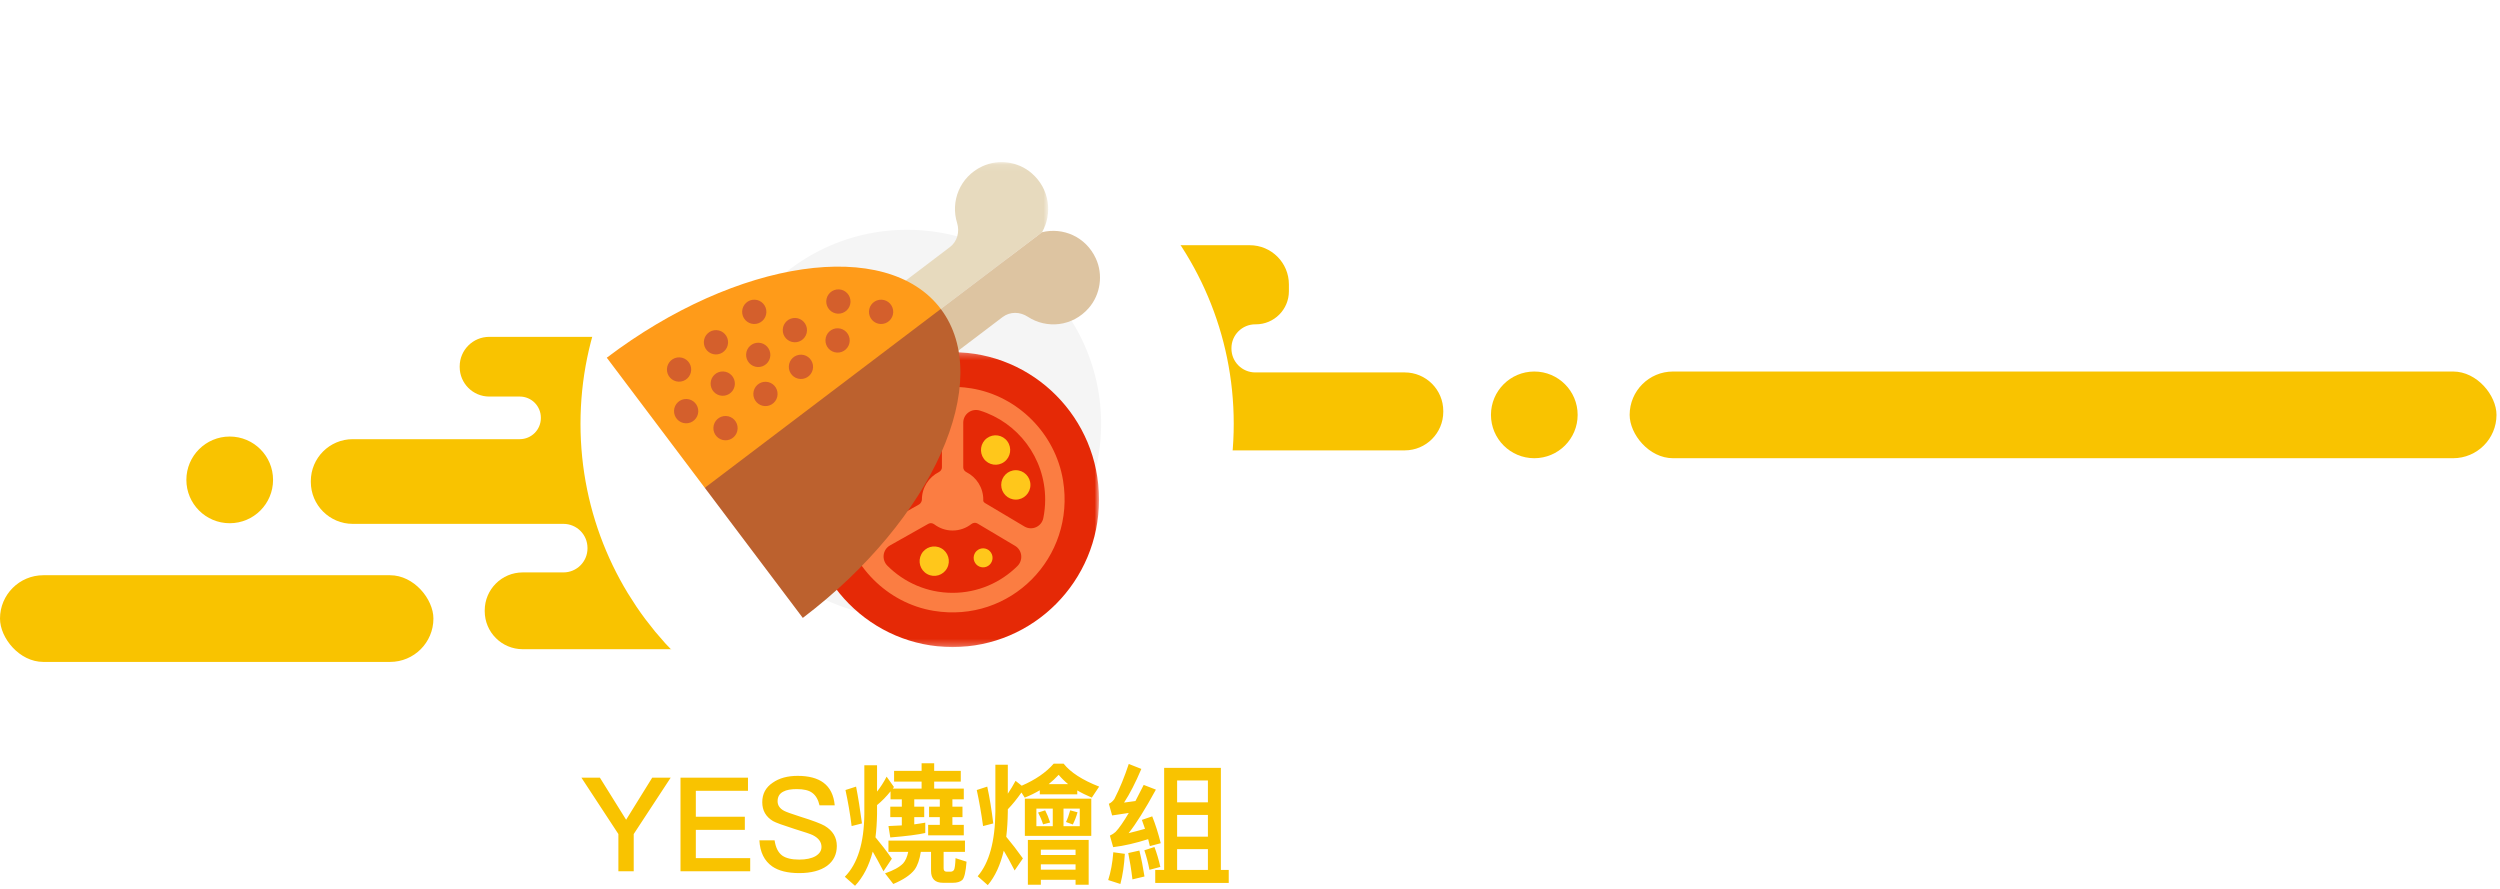 <svg xmlns="http://www.w3.org/2000/svg" xmlns:xlink="http://www.w3.org/1999/xlink" width="377" height="134" viewBox="0 0 377 134">
  <defs>
    <circle id="tab_yes_active-b" cx="137.793" cy="39.908" r="39.254"/>
    <filter id="tab_yes_active-a" width="201.9%" height="201.9%" x="-51%" y="-51%" filterUnits="objectBoundingBox">
      <feMorphology in="SourceAlpha" operator="dilate" radius="10" result="shadowSpreadOuter1"/>
      <feOffset in="shadowSpreadOuter1" result="shadowOffsetOuter1"/>
      <feGaussianBlur in="shadowOffsetOuter1" result="shadowBlurOuter1" stdDeviation="10"/>
      <feComposite in="shadowBlurOuter1" in2="SourceAlpha" operator="out" result="shadowBlurOuter1"/>
      <feColorMatrix in="shadowBlurOuter1" values="0 0 0 0 0   0 0 0 0 0   0 0 0 0 0  0 0 0 0.2 0"/>
    </filter>
    <polygon id="tab_yes_active-c" points="0 22.514 0 44.748 44.165 44.748 44.165 22.514 44.165 .281 0 .281"/>
    <polygon id="tab_yes_active-e" points=".361 .101 34.212 .101 34.212 32.612 .361 32.612 .361 .101"/>
  </defs>
  <g fill="none" fill-rule="evenodd" transform="translate(-1 24)">
    <g fill="#F9C300" transform="translate(.105 12.418)">
      <path d="M138.339 29.809L94.358 29.809C92.602 29.809 91.177 28.385 91.177 26.628L91.177 26.563C91.177 24.806 92.602 23.382 94.358 23.382L95.865 23.382C98.326 23.382 100.322 21.387 100.322 18.926L100.322 18.835C100.322 16.374 98.326 14.379 95.865 14.379L74.673 14.379C72.211 14.379 70.216 16.374 70.216 18.835L70.216 18.926C70.216 21.387 72.211 23.382 74.673 23.382L79.274 23.382C81.031 23.382 82.456 24.806 82.456 26.563L82.456 26.628C82.456 28.385 81.031 29.809 79.274 29.809L54.089 29.809C50.598 29.809 47.768 32.639 47.768 36.131L47.768 36.259C47.768 39.75 50.598 42.581 54.089 42.581L85.862 42.581C87.865 42.581 89.488 44.203 89.488 46.205L89.488 46.279C89.488 48.28 87.865 49.902 85.862 49.902L79.723 49.902C76.558 49.902 73.991 52.469 73.991 55.635L73.991 55.751C73.991 58.916 76.558 61.482 79.723 61.482L117.813 61.482C120.979 61.482 123.546 58.916 123.546 55.751L123.546 55.635C123.546 52.469 120.979 49.902 117.813 49.902L108.269 49.902C106.266 49.902 104.644 48.28 104.644 46.279L104.644 46.205C104.644 44.203 106.266 42.581 108.269 42.581L138.339 42.581C141.83 42.581 144.661 39.75 144.661 36.259L144.661 36.131C144.661 32.639 141.83 29.809 138.339 29.809M186.597 16.153L186.597 16.082C186.597 14.099 188.205 12.491 190.186 12.491L190.273 12.491C193.027 12.491 195.261 10.259 195.261 7.505L195.261 6.467C195.261 3.204 192.616.56 189.356.56L167.249.56C163.987.56 161.343 3.204 161.343 6.467L161.343 6.585C161.343 9.848 163.987 12.491 167.249 12.491L170.633 12.491C172.614 12.491 174.222 14.099 174.222 16.082L174.222 16.153C174.222 18.136 172.614 19.743 170.633 19.743L165.539 19.743C162.324 19.743 159.719 22.348 159.719 25.562L159.719 25.681C159.719 28.894 162.324 31.5 165.539 31.5L212.724 31.5C215.936 31.5 218.542 28.894 218.542 25.681L218.542 25.562C218.542 22.348 215.936 19.743 212.724 19.743L190.186 19.743C188.205 19.743 186.597 18.136 186.597 16.153"/>
      <rect width="130.719" height="13.072" x="246.647" y="19.608" rx="6.536"/>
      <circle cx="232.268" cy="26.144" r="6.536"/>
      <circle cx="35.536" cy="35.948" r="6.536"/>
      <rect width="65.359" height="13.072" x=".895" y="50.327" rx="6.536"/>
    </g>
    <use fill="#000" filter="url(#tab_yes_active-a)" xlink:href="#tab_yes_active-b"/>
    <use fill="#F5F5F5" stroke="#FFF" stroke-width="20" xlink:href="#tab_yes_active-b"/>
    <g transform="translate(122.569 28.758)">
      <g transform="translate(0 .07)">
        <mask id="tab_yes_active-d" fill="#fff">
          <use xlink:href="#tab_yes_active-c"/>
        </mask>
        <path fill="#E52906" d="M44.165,22.514 C44.165,10.235 34.277,0.281 22.082,0.281 C9.885,0.281 0,10.235 0,22.514 C0,34.795 9.885,44.749 22.082,44.749 C34.277,44.749 44.165,34.795 44.165,22.514" mask="url(#tab_yes_active-d)"/>
      </g>
      <path fill="#FB7D42" d="M22.082,36.641 C18.244,36.641 14.774,35.078 12.25,32.554 C11.345,31.645 11.531,30.119 12.645,29.491 L18.428,26.231 C18.716,26.067 19.063,26.117 19.328,26.316 C20.097,26.896 21.045,27.244 22.082,27.244 C23.146,27.244 24.125,26.881 24.907,26.272 C25.179,26.062 25.537,26.009 25.835,26.185 L31.506,29.557 C32.598,30.205 32.757,31.712 31.855,32.607 C29.338,35.099 25.89,36.641 22.082,36.641 M20.474,10.985 L20.474,17.712 C20.474,18.027 20.283,18.294 20.003,18.437 C18.492,19.202 17.453,20.765 17.453,22.583 C17.453,22.742 17.356,23.138 16.966,23.347 L11.197,26.601 C10.064,27.237 8.639,26.581 8.385,25.298 C8.212,24.421 8.12,23.515 8.12,22.583 C8.12,16.264 12.265,10.924 17.967,9.156 C19.21,8.771 20.474,9.674 20.474,10.985 M36.043,22.583 C36.043,23.536 35.946,24.468 35.765,25.366 C35.503,26.662 34.049,27.312 32.919,26.64 L27.124,23.193 C26.616,22.928 26.709,22.701 26.709,22.583 C26.709,20.765 25.671,19.202 24.16,18.437 C23.88,18.294 23.689,18.027 23.689,17.712 L23.689,10.985 C23.689,9.674 24.955,8.771 26.196,9.156 C31.898,10.924 36.043,16.264 36.043,22.583 M24.942,5.813 C13.381,3.903 3.528,13.824 5.424,25.464 C6.571,32.512 12.221,38.199 19.221,39.355 C30.782,41.265 40.635,31.344 38.739,19.703 C37.592,12.654 31.944,6.968 24.942,5.813"/>
      <path fill="#FFC71B" d="M29.413 20.365C29.413 19.139 30.4 18.146 31.617 18.146 32.833 18.146 33.819 19.139 33.819 20.365 33.819 21.59 32.833 22.584 31.617 22.584 30.4 22.584 29.413 21.59 29.413 20.365M26.791 16.42C26.07 15.432 26.279 14.043 27.26 13.318 28.242 12.592 29.619 12.805 30.34 13.793 31.061 14.781 30.852 16.17 29.869 16.894 28.889 17.62 27.51 17.408 26.791 16.42M16.744 16.901C15.672 17.487 14.335 17.091 13.753 16.016 13.168 14.938 13.563 13.593 14.635 13.006 15.702 12.419 17.042 12.815 17.623 13.893 18.205 14.967 17.81 16.316 16.744 16.901M14.558 21.106C14.041 22.218 12.729 22.697 11.626 22.177 10.525 21.655 10.051 20.337 10.567 19.227 11.084 18.118 12.395 17.638 13.496 18.158 14.597 18.677 15.073 19.999 14.558 21.106M20.357 29.914C21.429 30.496 21.831 31.84 21.251 32.919 20.672 34 19.335 34.401 18.265 33.816 17.194 33.236 16.794 31.89 17.373 30.811 17.949 29.735 19.289 29.331 20.357 29.914M25.924 30.15C25.259 30.572 25.058 31.459 25.478 32.129 25.896 32.798 26.779 33 27.444 32.578 28.109 32.155 28.309 31.27 27.888 30.599 27.47 29.929 26.589 29.729 25.924 30.15"/>
    </g>
    <g transform="translate(92.503)">
      <g transform="translate(32.353 .345)">
        <mask id="tab_yes_active-f" fill="#fff">
          <use xlink:href="#tab_yes_active-e"/>
        </mask>
        <path fill="#E7DABE" d="M31.712,1.769 C29.674,0.008 26.697,-0.401 24.261,0.745 C20.848,2.351 19.471,6.05 20.469,9.263 C20.887,10.605 20.511,12.065 19.393,12.913 L0.361,27.336 L4.336,32.612 L33.285,10.673 C34.875,7.878 34.461,4.146 31.712,1.769" mask="url(#tab_yes_active-f)"/>
      </g>
      <path fill="#DDC4A1" d="M65.638,11.018 L36.69,32.957 L40.663,38.232 L59.694,23.81 C60.814,22.962 62.315,22.998 63.49,23.767 C66.298,25.609 70.222,25.291 72.694,22.436 C74.458,20.398 74.881,17.414 73.746,14.967 C72.219,11.666 68.753,10.246 65.638,11.018"/>
      <path fill="#FF9B19" d="M0,29.942 L14.78,49.561 L37.039,45.576 L50.368,22.59 C42.206,11.755 19.656,15.047 0,29.942"/>
      <path fill="#BC612E" d="M50.368,22.59 L50.368,22.59 L14.78,49.561 L29.559,69.18 C49.214,54.284 58.53,33.425 50.368,22.59"/>
      <path fill="#D45F2C" d="M24.666 29.591C24.625 30.602 23.773 31.39 22.765 31.35 21.755 31.307 20.97 30.454 21.01 29.441 21.052 28.429 21.904 27.643 22.913 27.684 23.922 27.725 24.705 28.579 24.666 29.591M13.796 38.074C13.755 39.086 12.903 39.873 11.895 39.833 10.886 39.792 10.1 38.938 10.14 37.925 10.183 36.913 11.035 36.126 12.043 36.167 13.052 36.208 13.836 37.062 13.796 38.074M24.068 23.1C24.026 24.112 23.175 24.899 22.168 24.859 21.158 24.817 20.372 23.964 20.413 22.951 20.454 21.939 21.306 21.152 22.315 21.193 23.323 21.234 24.108 22.088 24.068 23.1M30.19 25.856C30.15 26.869 29.299 27.656 28.29 27.615 27.279 27.573 26.495 26.72 26.536 25.708 26.577 24.695 27.429 23.908 28.438 23.949 29.446 23.99 30.232 24.844 30.19 25.856M31.105 31.393C31.065 32.405 30.214 33.191 29.205 33.151 28.196 33.109 27.41 32.256 27.453 31.244 27.493 30.231 28.344 29.445 29.354 29.486 30.363 29.527 31.147 30.38 31.105 31.393M19.314 33.925C19.274 34.937 18.423 35.724 17.414 35.683 16.404 35.642 15.619 34.788 15.659 33.775 15.701 32.764 16.552 31.977 17.561 32.017 18.571 32.059 19.355 32.913 19.314 33.925M12.728 31.799C12.687 32.811 11.836 33.598 10.827 33.557 9.817 33.516 9.032 32.663 9.072 31.65 9.114 30.638 9.966 29.85 10.975 29.892 11.984 29.934 12.769 30.786 12.728 31.799M25.755 35.48C25.713 36.493 24.864 37.28 23.855 37.238 22.845 37.198 22.059 36.344 22.102 35.332 22.142 34.32 22.994 33.533 24.003 33.573 25.011 33.615 25.797 34.468 25.755 35.48M19.73 40.638C19.69 41.651 18.84 42.438 17.831 42.397 16.821 42.355 16.035 41.502 16.078 40.49 16.119 39.478 16.97 38.69 17.98 38.732 18.988 38.773 19.773 39.626 19.73 40.638M18.29 27.69C18.249 28.703 17.398 29.489 16.39 29.449 15.38 29.407 14.594 28.554 14.637 27.542 14.678 26.529 15.529 25.742 16.539 25.783 17.547 25.825 18.332 26.679 18.29 27.69M36.632 27.412C36.591 28.425 35.74 29.212 34.731 29.17 33.721 29.13 32.936 28.275 32.977 27.264 33.018 26.251 33.871 25.464 34.88 25.505 35.888 25.547 36.672 26.4 36.632 27.412M36.751 21.545C36.71 22.557 35.859 23.344 34.851 23.303 33.842 23.262 33.055 22.407 33.097 21.396 33.139 20.384 33.991 19.596 34.999 19.637 36.008 19.679 36.793 20.532 36.751 21.545M43.194 23.1C43.152 24.113 42.301 24.9 41.293 24.859 40.282 24.817 39.497 23.964 39.539 22.952 39.579 21.94 40.431 21.152 41.441 21.194 42.449 21.234 43.234 22.088 43.194 23.1"/>
    </g>
    <g fill="#F9C300" transform="translate(88.582 91.046)">
      <path d="M0.099,2.231 L5.671,10.728 L5.671,16.34 L7.983,16.34 L7.983,10.728 L13.555,2.231 L10.769,2.231 L6.837,8.574 L2.885,2.231 L0.099,2.231 Z M15.037,2.231 L15.037,16.34 L25.549,16.34 L25.549,14.364 L17.349,14.364 L17.349,10.096 L24.739,10.096 L24.739,8.12 L17.349,8.12 L17.349,4.207 L25.214,4.207 L25.214,2.231 L15.037,2.231 Z M32.703,1.955 C31.181,1.955 29.936,2.291 28.948,2.982 C27.881,3.694 27.367,4.682 27.367,5.926 C27.367,7.171 27.901,8.12 28.988,8.772 C29.403,9.009 30.489,9.404 32.228,9.957 C33.789,10.432 34.698,10.748 34.975,10.886 C35.844,11.321 36.299,11.914 36.299,12.665 C36.299,13.257 35.983,13.712 35.39,14.067 C34.797,14.403 33.967,14.581 32.94,14.581 C31.774,14.581 30.924,14.364 30.371,13.969 C29.758,13.514 29.383,12.744 29.225,11.677 L26.933,11.677 C27.031,13.475 27.684,14.779 28.869,15.609 C29.837,16.281 31.201,16.617 32.94,16.617 C34.738,16.617 36.141,16.241 37.129,15.53 C38.117,14.799 38.611,13.791 38.611,12.526 C38.611,11.222 37.998,10.214 36.773,9.483 C36.22,9.167 34.995,8.693 33.078,8.1 C31.774,7.685 30.964,7.389 30.667,7.231 C29.995,6.875 29.679,6.381 29.679,5.788 C29.679,5.116 29.956,4.622 30.549,4.326 C31.023,4.069 31.695,3.95 32.584,3.95 C33.611,3.95 34.402,4.128 34.916,4.523 C35.429,4.899 35.805,5.531 36.002,6.401 L38.295,6.401 C38.156,4.859 37.583,3.713 36.595,2.982 C35.667,2.291 34.362,1.955 32.703,1.955 Z M47.246,1.204 L51.395,1.204 L51.395,0.058 L53.292,0.058 L53.292,1.204 L57.304,1.204 L57.304,2.824 L53.292,2.824 L53.292,3.871 L57.758,3.871 L57.758,5.492 L56.039,5.492 L56.039,6.598 L57.56,6.598 L57.56,8.179 L56.039,8.179 L56.039,9.345 L57.758,9.345 L57.758,10.926 L52.383,10.926 L52.383,9.345 L54.142,9.345 L54.142,8.179 L52.522,8.179 L52.522,6.598 L54.142,6.598 L54.142,5.492 L50.289,5.492 L50.289,6.598 L51.791,6.598 L51.791,8.179 L50.289,8.179 L50.289,9.266 C50.921,9.187 51.474,9.088 51.949,9.009 L51.949,10.57 C50.921,10.807 49.162,11.044 46.673,11.242 L46.396,9.523 C47.107,9.483 47.779,9.463 48.412,9.424 L48.412,8.179 L46.673,8.179 L46.673,6.598 L48.412,6.598 L48.412,5.492 L46.712,5.492 L46.712,4.286 C46.08,5.077 45.408,5.768 44.677,6.361 L44.677,7.705 C44.657,8.969 44.578,10.135 44.44,11.222 C45.25,12.19 46.08,13.257 46.91,14.443 L45.645,16.34 C45.013,15.115 44.46,14.127 44.025,13.376 C43.472,15.51 42.582,17.229 41.357,18.533 L39.816,17.17 C41.753,15.214 42.721,12.052 42.76,7.705 L42.76,0.354 L44.677,0.354 L44.677,4.326 C45.191,3.674 45.685,2.923 46.119,2.073 L47.226,3.634 L47.048,3.871 L51.395,3.871 L51.395,2.824 L47.246,2.824 L47.246,1.204 Z M46.396,11.716 L57.936,11.716 L57.936,13.415 L54.715,13.415 L54.715,15.885 C54.715,16.221 54.853,16.399 55.15,16.399 L55.802,16.399 C55.999,16.399 56.157,16.3 56.276,16.142 C56.395,15.945 56.474,15.352 56.513,14.364 L58.173,14.897 C58.054,16.439 57.837,17.367 57.521,17.664 C57.205,17.94 56.731,18.079 56.118,18.079 L54.616,18.079 C53.411,18.079 52.818,17.466 52.818,16.281 L52.818,13.415 L51.277,13.415 C51.099,14.581 50.783,15.47 50.348,16.083 C49.716,16.913 48.629,17.624 47.127,18.257 L45.882,16.656 C47.147,16.221 48.056,15.727 48.609,15.154 C48.965,14.759 49.222,14.166 49.38,13.415 L46.396,13.415 L46.396,11.716 Z M41.515,3.575 C41.832,5.195 42.128,7.033 42.405,9.128 L40.844,9.523 C40.606,7.626 40.29,5.828 39.915,4.089 L41.515,3.575 Z M69.219,4.128 C68.507,4.543 67.756,4.919 66.946,5.235 L66.452,4.464 C65.781,5.413 65.109,6.262 64.397,6.993 L64.397,7.369 C64.378,8.732 64.299,9.997 64.16,11.143 C64.99,12.131 65.82,13.218 66.67,14.403 L65.425,16.221 C64.793,14.996 64.239,13.988 63.785,13.238 C63.271,15.391 62.481,17.13 61.374,18.434 L59.853,17.091 C61.591,15.075 62.481,11.835 62.52,7.369 L62.52,0.275 L64.397,0.275 L64.397,4.642 C64.832,4.01 65.207,3.358 65.563,2.706 L66.492,3.437 C68.547,2.547 70.167,1.441 71.313,0.117 L72.815,0.117 C73.843,1.421 75.641,2.587 78.17,3.575 L77.063,5.235 C76.233,4.879 75.502,4.523 74.87,4.148 L74.87,4.741 L69.219,4.741 L69.219,4.128 Z M73.487,3.2 C72.934,2.745 72.459,2.271 72.064,1.797 C71.59,2.31 71.096,2.765 70.562,3.2 L73.487,3.2 Z M66.966,5.393 L76.984,5.393 L76.984,11.005 L66.966,11.005 L66.966,5.393 Z M75.245,9.542 L75.245,6.895 L72.795,6.895 L72.795,9.542 L75.245,9.542 Z M71.175,9.542 L71.175,6.895 L68.705,6.895 L68.705,9.542 L71.175,9.542 Z M76.589,11.617 L76.589,18.375 L74.613,18.375 L74.613,17.624 L69.377,17.624 L69.377,18.375 L67.421,18.375 L67.421,11.617 L76.589,11.617 Z M69.377,16.103 L74.613,16.103 L74.613,15.293 L69.377,15.293 L69.377,16.103 Z M69.377,13.89 L74.613,13.89 L74.613,13.079 L69.377,13.079 L69.377,13.89 Z M73.803,7.152 L74.91,7.448 C74.712,8.14 74.475,8.752 74.198,9.286 L73.171,8.91 C73.408,8.436 73.605,7.863 73.803,7.152 Z M70.029,7.152 C70.306,7.685 70.562,8.298 70.78,8.989 L69.713,9.266 C69.515,8.634 69.258,8.041 68.962,7.487 L70.029,7.152 Z M61.295,3.575 C61.651,5.195 61.947,7.033 62.204,9.128 L60.663,9.523 C60.406,7.626 60.09,5.828 59.714,4.089 L61.295,3.575 Z M96.527,0.749 L96.527,16.142 L97.712,16.142 L97.712,18.098 L86.627,18.098 L86.627,16.142 L87.971,16.142 L87.971,0.749 L96.527,0.749 Z M89.927,16.142 L94.571,16.142 L94.571,13 L89.927,13 L89.927,16.142 Z M89.927,11.123 L94.571,11.123 L94.571,7.843 L89.927,7.843 L89.927,11.123 Z M89.927,5.946 L94.571,5.946 L94.571,2.646 L89.927,2.646 L89.927,5.946 Z M80.304,13.475 C80.185,15.055 79.929,16.439 79.533,17.664 L81.371,18.257 C81.727,16.913 81.944,15.411 82.043,13.712 L80.304,13.475 Z M84.236,13.218 C84.533,14.423 84.789,15.727 85.007,17.13 L83.189,17.565 C83.011,16.063 82.794,14.739 82.557,13.593 L84.236,13.218 Z M86.173,8.06 C86.647,9.246 87.082,10.59 87.457,12.111 L85.817,12.546 C85.738,12.19 85.639,11.835 85.56,11.499 C83.703,12.092 81.944,12.506 80.284,12.704 L79.79,10.965 C80.126,10.807 80.403,10.629 80.64,10.412 C81.173,9.859 81.845,8.89 82.636,7.547 C81.826,7.665 80.996,7.804 80.126,7.922 L79.632,6.164 C79.948,6.025 80.225,5.788 80.462,5.452 C81.292,3.832 82.003,2.073 82.636,0.157 L84.533,0.907 C83.663,2.962 82.794,4.662 81.924,5.986 L83.643,5.749 C84.039,4.998 84.454,4.188 84.888,3.318 L86.726,4.029 C85.086,7.033 83.722,9.207 82.616,10.59 C83.446,10.392 84.256,10.175 85.086,9.938 C84.928,9.463 84.77,9.029 84.612,8.594 L86.173,8.06 Z M86.509,12.684 C86.845,13.554 87.141,14.542 87.398,15.688 L85.758,16.123 C85.56,15.095 85.303,14.107 84.987,13.178 L86.509,12.684 Z"/>
    </g>
  </g>
</svg>
